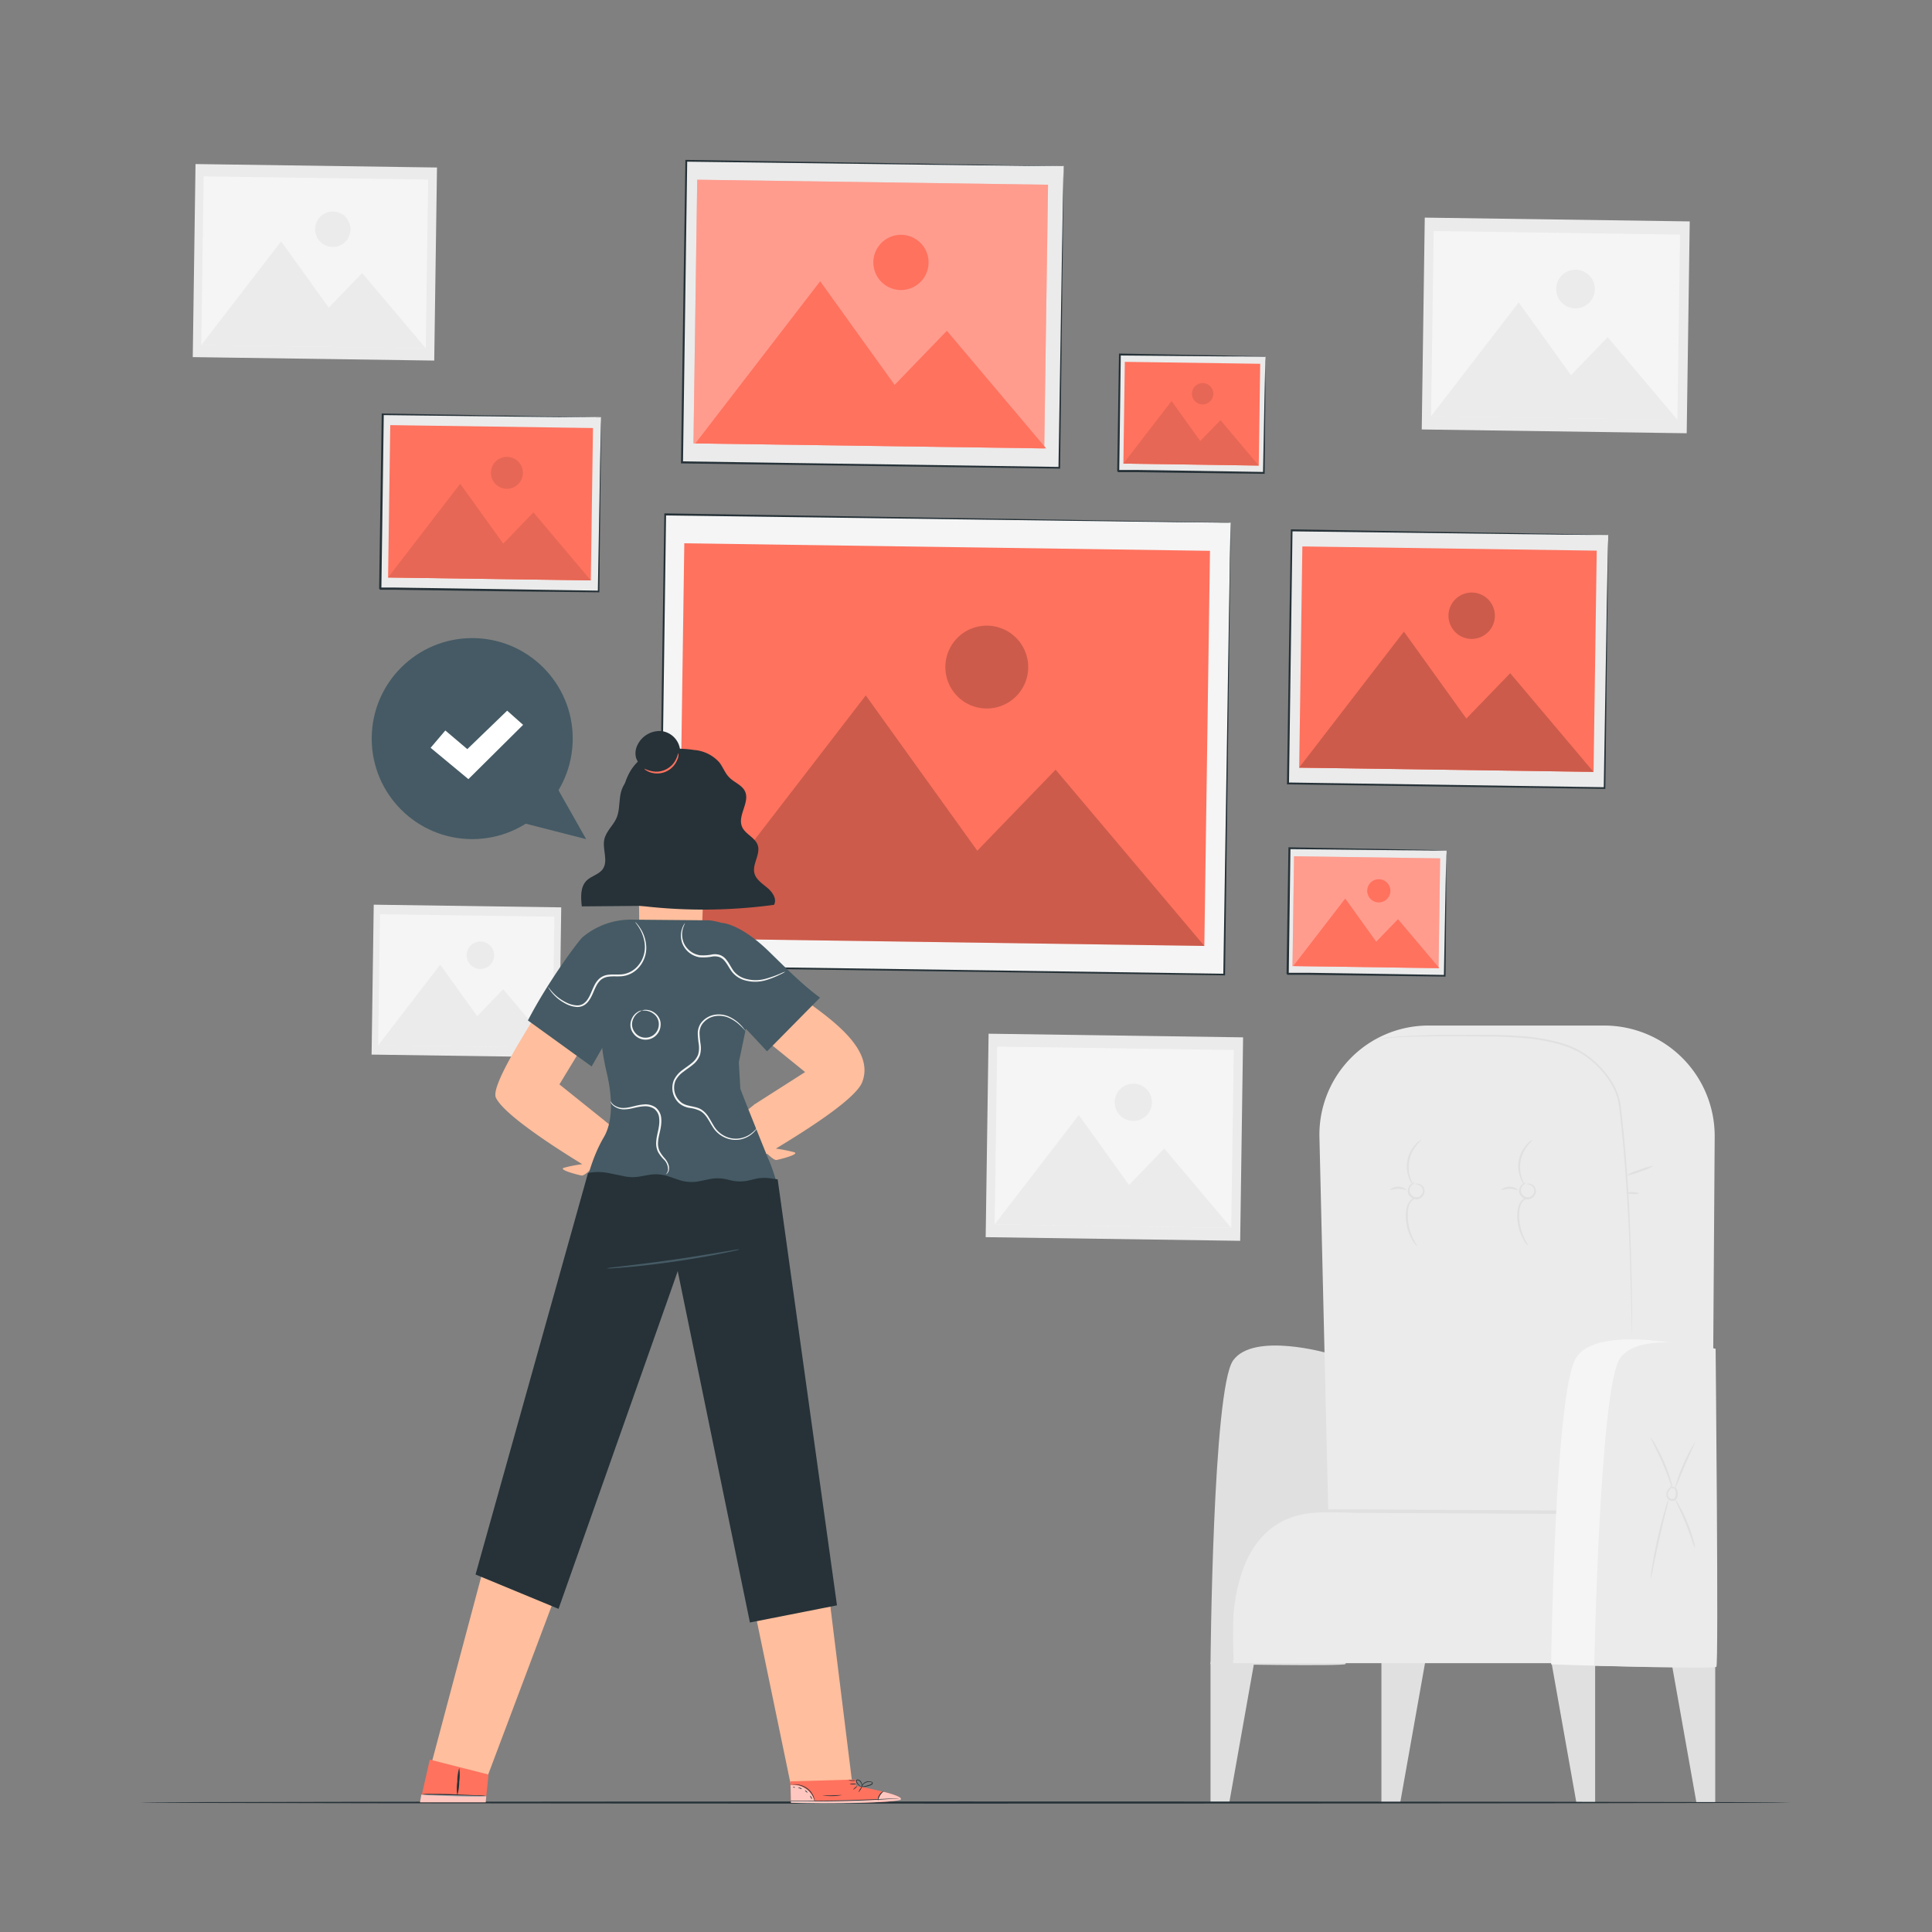 <svg xmlns="http://www.w3.org/2000/svg" viewBox="0 0 500 500"><rect x="0" y="0" width="500" height="500" fill="#808080" stroke="none"/><g id="freepik--background-complete--inject-16"><path d="M424.53,270.64a20,20,0,0,1-4.29,1.7,20.18,20.18,0,0,1-4.46,1.21,20,20,0,0,1,4.29-1.7A20.87,20.87,0,0,1,424.53,270.64Z" style="fill:#e0e0e0"></path><polygon points="313.28 430.15 313.28 466.49 318.14 466.49 324.67 429.75 313.28 430.15" style="fill:#e0e0e0"></polygon><polygon points="357.51 430.15 357.51 466.49 362.38 466.49 368.91 429.75 357.51 430.15" style="fill:#e0e0e0"></polygon><polygon points="412.82 430.15 412.82 466.49 407.96 466.49 401.43 429.75 412.82 430.15" style="fill:#e0e0e0"></polygon><polygon points="443.9 430.15 443.9 466.49 439.03 466.49 432.5 429.75 443.9 430.15" style="fill:#e0e0e0"></polygon><path d="M343.67,350.22s-19.22-5.55-24.53,1.84-5.86,78.6-5.86,78.6,34.31.62,34.94,0S343.67,350.22,343.67,350.22Z" style="fill:#e0e0e0"></path><path d="M442.92,417.67l.84-123.46A28.61,28.61,0,0,0,415,265.41H369.7a28.24,28.24,0,0,0-28.23,28.91l2.91,123.35Z" style="fill:#ebebeb"></path><path d="M442.92,417.67s-17.47-25.77-38-26.62-64.79,0-64.79,0-19.62.75-21,25.05v14.33H442.92Z" style="fill:#ebebeb"></path><path d="M402.75,391.79l-50.81-.26c-5.31,0-11.34-.68-16.48.78-15.15,4.29-17.37,23.66-16.17,37,0,.54-.8.54-.85,0-1-11.21.17-26.9,9.75-34.36,5.53-4.3,11.95-4.37,18.55-4.34l56,.3a.43.43,0,0,1,0,.85Z" style="fill:#e0e0e0"></path><path d="M355.45,269.27l.33-.12c.21-.06.54-.18,1-.28s1-.18,1.63-.28,1.39-.17,2.24-.24c3.37-.29,8.26-.47,14.31-.51,3,0,6.34,0,9.89,0a102.59,102.59,0,0,1,11.35.52,51.72,51.72,0,0,1,6.07,1.09,28.07,28.07,0,0,1,6.07,2.16,24.28,24.28,0,0,1,9.49,9.51,16.07,16.07,0,0,1,1.26,3.25,23.79,23.79,0,0,1,.52,3.39c.27,2.23.48,4.43.7,6.6.42,4.33.72,8.52,1,12.51.5,8,.72,15.18.87,21.22s.19,10.94.22,14.32c0,1.66,0,3,0,3.89,0,.42,0,.76,0,1a1.35,1.35,0,0,1,0,.35,1.6,1.6,0,0,1,0-.35c0-.25,0-.59,0-1,0-.92-.07-2.23-.12-3.89-.1-3.41-.23-8.29-.39-14.31s-.45-13.23-1-21.2c-.26-4-.58-8.17-1-12.49-.22-2.16-.44-4.36-.7-6.59a24.16,24.16,0,0,0-.51-3.32,15.86,15.86,0,0,0-1.23-3.14,22.07,22.07,0,0,0-4-5.37,22.85,22.85,0,0,0-5.22-3.93,27.85,27.85,0,0,0-5.95-2.13,52.17,52.17,0,0,0-6-1.1,106.49,106.49,0,0,0-11.3-.56c-3.55-.06-6.86-.1-9.88-.1-6,0-10.93.11-14.3.34l-2.23.2-1.63.23c-.43.07-.75.18-1,.23A1.37,1.37,0,0,1,355.45,269.27Z" style="fill:#e0e0e0"></path><path d="M427.91,301.74a13.91,13.91,0,0,1-3.44,1.48,13.43,13.43,0,0,1-3.6,1,13.72,13.72,0,0,1,3.43-1.48A13.45,13.45,0,0,1,427.91,301.74Z" style="fill:#e0e0e0"></path><path d="M424.09,308.83c0,.14-.74.23-1.62.19s-1.61-.19-1.6-.33.73-.23,1.62-.19S424.09,308.69,424.09,308.83Z" style="fill:#e0e0e0"></path><path d="M395,306.47s.14-.13.47-.16a2,2,0,0,1,1.31.46,1.91,1.91,0,0,1,.65,2,2.24,2.24,0,0,1-1.94,1.63,2.3,2.3,0,0,1-2.15-1.33,2.1,2.1,0,0,1,.16-2.06,2.14,2.14,0,0,1,1.05-.88c.31-.11.49-.1.5-.07a3.09,3.09,0,0,0-1.24,1.14,1.76,1.76,0,0,0,0,1.66,1.87,1.87,0,0,0,1.69,1,1.77,1.77,0,0,0,1.5-1.25,1.48,1.48,0,0,0-.43-1.55A2.26,2.26,0,0,0,395,306.47Z" style="fill:#e0e0e0"></path><path d="M396.68,295c.05.06-.54.51-1.26,1.42a9.16,9.16,0,0,0-1.88,4,9.29,9.29,0,0,0,.32,4.44c.36,1.11.75,1.73.68,1.78a4.18,4.18,0,0,1-1-1.65,8.5,8.5,0,0,1-.49-4.67,8.39,8.39,0,0,1,2.11-4.18A3.86,3.86,0,0,1,396.68,295Z" style="fill:#e0e0e0"></path><path d="M395.56,322.48a5.23,5.23,0,0,1-1.29-1.68,12.29,12.29,0,0,1-1.56-4.9,12.11,12.11,0,0,1,.06-2.84,4.45,4.45,0,0,1,.89-2.2A2.67,2.67,0,0,1,395,310c.38-.09.59,0,.59,0a3.15,3.15,0,0,0-1.63,1.12c-.75,1-.89,2.84-.72,4.76a14.29,14.29,0,0,0,1.36,4.77C395.15,321.78,395.63,322.43,395.56,322.48Z" style="fill:#e0e0e0"></path><path d="M388.54,308c-.11-.09.77-.89,2.14-.89s2.25.78,2.14.88a19.43,19.43,0,0,0-2.14-.35A20.92,20.92,0,0,0,388.54,308Z" style="fill:#e0e0e0"></path><path d="M366.18,306.47s.15-.13.48-.16a2,2,0,0,1,1.31.46,1.91,1.91,0,0,1,.64,2,2.22,2.22,0,0,1-1.93,1.63,2.3,2.3,0,0,1-2.15-1.33,2.13,2.13,0,0,1,.15-2.06,2.2,2.2,0,0,1,1.06-.88c.31-.11.49-.1.5-.07a3.09,3.09,0,0,0-1.24,1.14,1.76,1.76,0,0,0,0,1.66,1.87,1.87,0,0,0,1.69,1,1.78,1.78,0,0,0,1.5-1.25,1.48,1.48,0,0,0-.43-1.55A2.28,2.28,0,0,0,366.18,306.47Z" style="fill:#e0e0e0"></path><path d="M367.85,295c0,.06-.54.51-1.27,1.42a8.9,8.9,0,0,0-1.55,8.48c.36,1.11.75,1.73.68,1.78a4.05,4.05,0,0,1-1-1.65,8.31,8.31,0,0,1,1.62-8.85A3.86,3.86,0,0,1,367.85,295Z" style="fill:#e0e0e0"></path><path d="M366.73,322.48a5.23,5.23,0,0,1-1.29-1.68,12.19,12.19,0,0,1-1.5-7.74,4.45,4.45,0,0,1,.89-2.2,2.59,2.59,0,0,1,1.33-.88c.37-.09.59,0,.59,0a3.11,3.11,0,0,0-1.63,1.12c-.75,1-.89,2.84-.72,4.76a14.06,14.06,0,0,0,1.36,4.77C366.32,321.78,366.8,322.43,366.73,322.48Z" style="fill:#e0e0e0"></path><path d="M359.71,308c-.11-.09.77-.89,2.14-.89s2.25.78,2.14.88a19.43,19.43,0,0,0-2.14-.35A20.33,20.33,0,0,0,359.71,308Z" style="fill:#e0e0e0"></path><path d="M442.4,349.39s-29.4-7.6-34.72,2.4-6.25,78.94-6.25,78.94,42.45,1.57,42.55-.22S442.4,349.39,442.4,349.39Z" style="fill:#f5f5f5"></path><path d="M444,349.07s-19.41-5-24.71,2.39-6.7,79.62-6.7,79.62,31,.91,31.61.29S444,349.07,444,349.07Z" style="fill:#ebebeb"></path><path d="M432.61,385.06s.07-.18.37-.22a1,1,0,0,1,1,.63,3,3,0,0,1,.19,1.65,1.67,1.67,0,0,1-.47,1,1.36,1.36,0,0,1-1.14.31,1.54,1.54,0,0,1-1.2-1,2,2,0,0,1,0-1.36,2.64,2.64,0,0,1,1.26-1.35l0,.21c-.32-.15-.49-.24-.47-.28s.2,0,.55.05l.21.05-.18.16a3,3,0,0,0-1,1.31,1.27,1.27,0,0,0,.84,1.72.9.9,0,0,0,1.05-.83,3.19,3.19,0,0,0-.05-1.43.81.81,0,0,0-.64-.56C432.76,385,432.64,385.09,432.61,385.06Z" style="fill:#e0e0e0"></path><path d="M427.09,372a7.72,7.72,0,0,1,1.23,1.74,38,38,0,0,1,2.36,4.59,38.57,38.57,0,0,1,1.74,4.86,7.86,7.86,0,0,1,.44,2.09c-.16,0-1.06-3.08-2.66-6.74S427,372,427.09,372Z" style="fill:#e0e0e0"></path><path d="M438.68,373.17c.13.07-1.19,2.76-2.64,6.14s-2.52,6.17-2.66,6.12a43.91,43.91,0,0,1,5.3-12.26Z" style="fill:#e0e0e0"></path><path d="M427.22,408.56a16.65,16.65,0,0,1,.34-3.09c.29-1.9.77-4.5,1.41-7.36s1.33-5.41,1.88-7.25a16.36,16.36,0,0,1,1-2.93,20,20,0,0,1-.66,3c-.46,1.86-1.09,4.42-1.73,7.27s-1.18,5.43-1.56,7.3A20.61,20.61,0,0,1,427.22,408.56Z" style="fill:#e0e0e0"></path><path d="M438.65,400.65c-.15,0-1-2.91-2.41-6.39s-2.88-6.19-2.75-6.26a6.36,6.36,0,0,1,1.12,1.68,38.07,38.07,0,0,1,2.11,4.38,39.16,39.16,0,0,1,1.56,4.6A6.54,6.54,0,0,1,438.65,400.65Z" style="fill:#e0e0e0"></path><rect x="101.31" y="229.61" width="38.8" height="48.53" transform="translate(-134.87 370.94) rotate(-89.18)" style="fill:#ebebeb"></rect><rect x="103.72" y="231.31" width="33.91" height="45.12" transform="translate(-134.9 370.91) rotate(-89.18)" style="fill:#f5f5f5"></rect><polygon points="97.88 270.51 113.93 249.65 123.5 262.98 130.23 256.02 142.99 271.15 97.88 270.51" style="fill:#ebebeb"></polygon><path d="M127.87,247.27a3.55,3.55,0,1,1-3.5-3.6A3.54,3.54,0,0,1,127.87,247.27Z" style="fill:#ebebeb"></path><rect x="56.5" y="36.65" width="49.97" height="62.5" transform="translate(12.43 148.39) rotate(-89.18)" style="fill:#ebebeb"></rect><rect x="59.6" y="38.84" width="43.67" height="58.11" transform="translate(12.39 148.35) rotate(-89.18)" style="fill:#f5f5f5"></rect><polygon points="52.08 89.31 72.76 62.46 85.08 79.62 93.74 70.67 110.18 90.14 52.08 89.31" style="fill:#ebebeb"></polygon><path d="M90.71,59.39a4.58,4.58,0,1,1-4.51-4.64A4.57,4.57,0,0,1,90.71,59.39Z" style="fill:#ebebeb"></path><rect x="375.2" y="49.93" width="54.83" height="68.58" transform="translate(312.65 485.59) rotate(-89.18)" style="fill:#ebebeb"></rect><rect x="378.6" y="52.34" width="47.93" height="63.76" transform="translate(312.6 485.54) rotate(-89.18)" style="fill:#f5f5f5"></rect><polygon points="370.35 107.73 393.04 78.26 406.57 97.09 416.07 87.26 434.1 108.64 370.35 107.73" style="fill:#ebebeb"></polygon><path d="M412.74,74.89a5,5,0,1,1-4.95-5.09A5,5,0,0,1,412.74,74.89Z" style="fill:#ebebeb"></path><rect x="262.06" y="261.38" width="52.66" height="65.87" transform="translate(-10.01 578.47) rotate(-89.18)" style="fill:#ebebeb"></rect><rect x="265.33" y="263.69" width="46.03" height="61.24" transform="translate(-10.05 578.42) rotate(-89.18)" style="fill:#f5f5f5"></rect><polygon points="257.4 316.88 279.2 288.58 292.19 306.67 301.31 297.23 318.63 317.76 257.4 316.88" style="fill:#ebebeb"></polygon><path d="M298.12,285.35a4.82,4.82,0,1,1-4.75-4.89A4.82,4.82,0,0,1,298.12,285.35Z" style="fill:#ebebeb"></path></g><g id="freepik--Floor--inject-16"><path d="M463.62,466.49c0,.16-95.65.28-213.61.28s-213.63-.12-213.63-.28,95.63-.27,213.63-.27S463.62,466.34,463.62,466.49Z" style="fill:#263238"></path></g><g id="freepik--Images--inject-16"><rect x="342.01" y="129.62" width="65.51" height="81.94" transform="translate(198.84 542.88) rotate(-89.18)" style="fill:#ebebeb"></rect><path d="M416.2,138.42h-1.55l-4.45,0-16.78-.18-59.16-.73.24-.22c-.27,19.49-.58,41.84-.91,65.49h0l-.26-.27,81.94,1.22-.22.21c.33-19.72.6-36.06.79-47.5.1-5.72.19-10.2.24-13.28,0-1.52.06-2.69.08-3.5s0-1.22,0-1.22,0,.39,0,1.17,0,2,0,3.47c0,3.06-.07,7.53-.13,13.23-.14,11.47-.33,27.86-.57,47.64v.22h-.22L333.33,203h-.26v-.26h0c.35-23.65.68-46,1-65.49V137h.23l59.3,1,16.73.3,4.4.09,1.13,0Z" style="fill:#263238"></path><rect x="346.08" y="132.5" width="57.26" height="76.19" transform="translate(198.79 542.82) rotate(-89.18)" style="fill:#FF725E"></rect><polygon points="336.21 198.67 363.33 163.46 379.49 185.96 390.84 174.22 412.39 199.76 336.21 198.67" style="fill:#FF725E"></polygon><path d="M386.87,159.44a6,6,0,1,1-5.91-6.09A6,6,0,0,1,386.87,159.44Z" style="fill:#FF725E"></path><polygon points="336.21 198.67 363.33 163.46 379.49 185.96 390.84 174.22 412.39 199.76 336.21 198.67" style="opacity:0.2"></polygon><g style="opacity:0.2"><path d="M386.87,159.44a6,6,0,1,1-5.91-6.09A6,6,0,0,1,386.87,159.44Z"></path></g><rect x="186.85" y="32.46" width="78.08" height="97.66" transform="translate(141.39 305.99) rotate(-89.18)" style="fill:#ebebeb"></rect><path d="M275.27,43h-1.84l-5.3-.05-20-.22-70.52-.89.24-.23c-.33,23.23-.7,49.87-1.09,78.06h0l-.26-.27,97.65,1.44-.22.22c.38-23.52.7-43,.92-56.63.12-6.82.22-12.16.29-15.82,0-1.82.06-3.22.08-4.17s0-1.45,0-1.45,0,.47,0,1.4l0,4.13c0,3.65-.09,9-.17,15.78-.16,13.66-.4,33.19-.69,56.76v.22h-.21l-97.65-1.35h-.26v-.26h0c.41-28.19.8-54.82,1.14-78.06v-.23h.24l70.66,1.13,19.94.34,5.26.11,1.34,0Z" style="fill:#263238"></path><rect x="191.22" y="35.88" width="68.25" height="90.8" transform="translate(140.85 305.44) rotate(-89.18)" style="fill:#FF725E"></rect><rect x="191.22" y="35.88" width="68.25" height="90.8" transform="translate(140.85 305.44) rotate(-89.18)" style="fill:#fff;opacity:0.3"></rect><polygon points="179.95 114.76 212.26 72.79 231.53 99.61 245.05 85.61 270.74 116.05 179.95 114.76" style="fill:#FF725E"></polygon><circle cx="233.17" cy="67.89" r="7.15" transform="translate(-7.04 32.17) rotate(-7.77)" style="fill:#FF725E"></circle><rect x="337.57" y="215.74" width="32.51" height="40.67" transform="translate(112.71 586.49) rotate(-89.18)" style="fill:#ebebeb"></rect><path d="M374.39,220.11h-3l-8.34-.06-29.32-.3.24-.23c-.13,9.68-.28,20.77-.44,32.5l-.25-.26h1.4l1.4,0,2.78,0,5.48.08,10.55.16,19,.31-.21.21c.18-9.76.34-17.85.44-23.54.07-2.82.12-5.05.15-6.6,0-.74,0-1.33.05-1.75s0-.62,0-.62,0,.19,0,.57v1.71c0,1.54,0,3.75,0,6.56-.05,5.72-.13,13.86-.22,23.68v.21h-.22l-19.05-.24-10.55-.14-5.47-.08-2.79,0-1.4,0h-1.4c.23.24-.32-.32-.26-.27.18-11.73.34-22.82.49-32.5v-.23h.24l29.47.54,8.28.18,2.18.06.55,0Z" style="fill:#263238"></path><rect x="339.38" y="217.17" width="28.42" height="37.81" transform="translate(112.49 586.26) rotate(-89.18)" style="fill:#FF725E"></rect><rect x="339.38" y="217.17" width="28.42" height="37.81" transform="translate(112.49 586.26) rotate(-89.18)" style="fill:#fff;opacity:0.3"></rect><polygon points="334.69 250.01 348.15 232.54 356.17 243.71 361.8 237.88 372.5 250.56 334.69 250.01" style="fill:#FF725E"></polygon><path d="M359.83,230.54a3,3,0,1,1-2.93-3A3,3,0,0,1,359.83,230.54Z" style="fill:#FF725E"></path><rect x="104.42" y="101.89" width="45.12" height="56.44" transform="translate(-4.93 255.22) rotate(-89.18)" style="fill:#ebebeb"></rect><path d="M155.52,108h-1.08l-3.07,0-11.56-.1-40.73-.47.24-.22c-.18,13.43-.39,28.82-.62,45.11.06.06-.48-.5-.24-.26h1l1,0,1.94,0,3.86.06,7.61.11,14.64.22,26.43.41-.22.21c.24-13.56.44-24.81.58-32.69.08-3.93.14-7,.18-9.16,0-1,.05-1.85.06-2.42s0-.84,0-.84,0,.26,0,.8,0,1.35,0,2.38c0,2.12,0,5.19-.07,9.1-.09,7.92-.21,19.22-.36,32.84v.21h-.22L128.44,153l-14.64-.21-7.6-.1-3.87-.06-1.94,0-1,0h-1c.22.23-.33-.32-.27-.27.25-16.29.47-31.68.67-45.11v-.24h.23l40.87.7,11.51.23,3,.07.77,0Z" style="fill:#263238"></path><rect x="107.22" y="103.88" width="39.44" height="52.47" transform="translate(-4.97 255.18) rotate(-89.18)" style="fill:#FF725E"></rect><polygon points="100.43 149.46 119.1 125.2 130.24 140.7 138.05 132.61 152.9 150.21 100.43 149.46" style="fill:#FF725E"></polygon><path d="M135.32,122.43a4.13,4.13,0,1,1-4.07-4.19A4.13,4.13,0,0,1,135.32,122.43Z" style="fill:#FF725E"></path><polygon points="100.43 149.46 119.1 125.2 130.24 140.7 138.05 132.61 152.9 150.21 100.43 149.46" style="opacity:0.1"></polygon><g style="opacity:0.1"><path d="M135.32,122.43a4.13,4.13,0,1,1-4.07-4.19A4.13,4.13,0,0,1,135.32,122.43Z"></path></g><rect x="293.39" y="88.22" width="30.13" height="37.69" transform="translate(197 413.97) rotate(-89.18)" style="fill:#ebebeb"></rect><path d="M327.52,92.27a.58.58,0,0,1-.19,0h-2.6L317,92.24,289.83,92l.23-.23c-.12,9-.25,19.25-.4,30.12l-.25-.26h1.3l1.3,0,2.58,0,5.07.07,9.78.15,17.65.29-.22.21c.18-9,.32-16.54.43-21.81.06-2.62.11-4.68.14-6.12,0-.69,0-1.23.05-1.63s0-.57,0-.57a4.89,4.89,0,0,1,0,.53v1.58c0,1.43,0,3.48,0,6.07-.05,5.31-.12,12.86-.2,22v.22h-.21l-17.65-.22-9.78-.13-5.08-.07-2.58,0-1.3,0h-1.3l-.26-.26c.17-10.88.32-21.16.46-30.13V91.5h.24l27.31.51,7.68.17,2,0,.51,0Z" style="fill:#263238"></path><rect x="295.27" y="89.54" width="26.34" height="35.04" transform="translate(196.97 413.94) rotate(-89.18)" style="fill:#FF725E"></rect><polygon points="290.73 119.98 303.2 103.79 310.63 114.14 315.86 108.74 325.77 120.49 290.73 119.98" style="fill:#FF725E"></polygon><path d="M314,101.94a2.76,2.76,0,1,1-2.72-2.8A2.77,2.77,0,0,1,314,101.94Z" style="fill:#FF725E"></path><polygon points="290.73 119.98 303.2 103.79 310.63 114.14 315.86 108.74 325.77 120.49 290.73 119.98" style="opacity:0.1"></polygon><g style="opacity:0.1"><path d="M314,101.94a2.76,2.76,0,1,1-2.72-2.8A2.77,2.77,0,0,1,314,101.94Z"></path></g><rect x="185.98" y="119.53" width="117" height="146.35" transform="translate(48.3 434.4) rotate(-89.18)" style="fill:#f5f5f5"></rect><path d="M318.48,135.25h-.7l-2,0-7.93-.08-29.94-.37L172.15,133.4l.23-.23c-.49,34.81-1,74.73-1.64,117h0l-.26-.26L316.81,252l-.22.22c.55-35.25,1-64.47,1.33-84.89.17-10.22.3-18.23.39-23.7.05-2.73.09-4.82.12-6.24s.05-2.16.05-2.16,0,.71,0,2.11,0,3.49-.06,6.21c-.06,5.45-.16,13.45-.28,23.65-.27,20.45-.65,49.71-1.1,85v.22h-.21l-146.34-2.05h-.26v-.28c.61-42.23,1.19-82.15,1.7-117v-.23h.23L278,134.56l29.89.49,7.89.14,2,0Z" style="fill:#263238"></path><rect x="193.25" y="124.67" width="102.27" height="136.06" transform="translate(48.21 434.31) rotate(-89.18)" style="fill:#FF725E"></rect><polygon points="175.63 242.86 224.06 179.97 252.92 220.16 273.19 199.19 311.68 244.8 175.63 242.86" style="opacity:0.2"></polygon><g style="opacity:0.2"><path d="M266.1,172.79a10.72,10.72,0,1,1-10.56-10.87A10.73,10.73,0,0,1,266.1,172.79Z"></path></g></g><g id="freepik--Character--inject-16"><path d="M158.05,291.31l-1.74-1.4v-.16l-.07.09-11.46-9.2,4.92-8.1-11.86-8.66c0,.58-11,17-9.51,20.18,2.12,4.55,16.48,13.64,22.36,17.23a35.24,35.24,0,0,0-4.75.93c-1.5.49,3.39,1.79,4.57,2,.46.09,1.41-.64,2.41-1.62l.28.16.31-.74a33.32,33.32,0,0,0,3-3.52,12.23,12.23,0,0,0,.15-3.94Z" style="fill:#ffbe9d"></path><path d="M193.44,287.28l1.74-1.39,0-.16.07.09,13.11-8.37-12.66-10.28,10.95-9.5c8.46,6,19.77,13.81,16.5,22.36-1.78,4.69-16.47,13.65-22.35,17.23a37.54,37.54,0,0,1,4.75.94c1.49.49-3.39,1.78-4.57,2-.46.1-1.41-.64-2.42-1.61l-.27.16L198,298a33.54,33.54,0,0,1-3-3.52,12.61,12.61,0,0,1-.14-3.93Z" style="fill:#ffbe9d"></path><path d="M172.93,248.47h0a8.14,8.14,0,0,0,8.74-7.8c.17-4.42.32-8.89.32-8.89s6.7-.63,7.19-7.27.26-21.95.26-21.95h0a23.11,23.11,0,0,0-23.36,1.5l-1,.7.37,35.69A8.14,8.14,0,0,0,172.93,248.47Z" style="fill:#ffbe9d"></path><path d="M172.62,193.94c-4-.12-7.7,2.52-9.57,5.77s-2.28,7-2.46,10.67a204.19,204.19,0,0,0,.51,21.56,2.3,2.3,0,0,0,.46,1.51,2.89,2.89,0,0,0,1.75.66,136.15,136.15,0,0,0,37,.06c.81-1.46-.32-3.2-1.63-4.32s-2.93-2.15-3.4-3.72c-.74-2.48,1.72-5.14.76-7.56-.72-1.82-3.11-2.71-3.95-4.49-1.41-3,2.23-6.59.61-9.48-.84-1.51-2.81-2.18-4-3.44-1.1-1.11-1.58-2.62-2.53-3.84a9.75,9.75,0,0,0-6.62-3.23,24.51,24.51,0,0,0-6.84-.15" style="fill:#263238"></path><path d="M163.16,201.53c-1.71.84-2.45,2.88-2.7,4.77s-.18,3.88-1,5.61-2.59,3.27-3.05,5.26c-.6,2.57,1.1,5.61-.43,7.77-1,1.39-2.93,1.74-4.15,2.93-1.68,1.65-1.53,4.36-1.26,6.7l22.15-.19" style="fill:#263238"></path><path d="M171.18,199.2a4.9,4.9,0,0,0,4.85-4.84,5.53,5.53,0,0,0-4.79-5.15,6.35,6.35,0,0,0-6.24,3.56,4.67,4.67,0,0,0-.37,3.41,4.72,4.72,0,0,0,2.26,2.58,7.11,7.11,0,0,0,6.91,0" style="fill:#263238"></path><path d="M175.56,194.92a2.88,2.88,0,0,1-.28,1.71,5.61,5.61,0,0,1-7.05,3.23c-1-.37-1.52-.86-1.48-.9s.59.29,1.58.54a5.65,5.65,0,0,0,6.61-3C175.4,195.56,175.47,194.9,175.56,194.92Z" style="fill:#FF725E"></path><path d="M198.54,272.12l-5.51-5.9-1.82,8.7.38,6.76c0,.34,7.19,18.1,7.19,18.1a43.58,43.58,0,0,1,3.45,21.44l-52.66-1.53s.77-15.33,6.69-25.36c2.7-4.59,2-11.51.75-16.76-.4-1.66-.93-4.4-1.14-6.1l0-.29L153.11,276l-16.49-11.91c5.36-10.33,13.22-20.77,14.16-21.55A19.44,19.44,0,0,1,163,238l20.51.18a16.44,16.44,0,0,1,3.19.65c2.51.18,6.95,2.3,11.87,7,4.15,4,8.77,8.8,13.65,12.36l-13.7,13.88" style="fill:#455a64"></path><path d="M164.38,238.62s.12.08.33.29a8.55,8.55,0,0,1,.78,1,9.51,9.51,0,0,1,1.68,4.26,7.62,7.62,0,0,1-2,6.38,6.67,6.67,0,0,1-3.55,2c-1.43.29-2.88,0-4.27.24a3.69,3.69,0,0,0-1.84.79,5.14,5.14,0,0,0-1.2,1.6c-.64,1.19-1,2.49-1.77,3.59a4.3,4.3,0,0,1-1.37,1.38,3.42,3.42,0,0,1-1.79.46,7,7,0,0,1-3.07-.9,11.26,11.26,0,0,1-3.55-2.9,9.47,9.47,0,0,1-.71-1c-.14-.24-.21-.38-.19-.39s.35.49,1.06,1.28a11.74,11.74,0,0,0,3.55,2.7,6.77,6.77,0,0,0,2.91.8,3,3,0,0,0,1.56-.42,4.11,4.11,0,0,0,1.2-1.25c.67-1,1.06-2.32,1.71-3.57a5.81,5.81,0,0,1,1.32-1.75,4.2,4.2,0,0,1,2.09-.92c1.52-.22,3,.05,4.26-.22a6.3,6.3,0,0,0,3.3-1.82,7.29,7.29,0,0,0,1.76-3,7.63,7.63,0,0,0,.27-3,10.11,10.11,0,0,0-1.48-4.19C164.76,239.08,164.34,238.65,164.38,238.62Z" style="fill:#f5f5f5"></path><path d="M166.16,261.54a1.76,1.76,0,0,1,.9-.2,3.94,3.94,0,0,1,2.39.8,3.85,3.85,0,0,1,1.15,1.35,3.45,3.45,0,0,1,.35,2,3.89,3.89,0,0,1-7.12,1.84,3.54,3.54,0,0,1-.68-1.94,3.88,3.88,0,0,1,.36-1.75,3.83,3.83,0,0,1,1.7-1.85,1.84,1.84,0,0,1,.88-.27c0,.05-.3.14-.77.45a3.94,3.94,0,0,0-1.48,1.82,3.31,3.31,0,0,0,.37,3.26,3.44,3.44,0,0,0,6.27-1.62,3.3,3.3,0,0,0-1.26-3,4,4,0,0,0-2.17-.88C166.49,261.51,166.17,261.58,166.16,261.54Z" style="fill:#f5f5f5"></path><path d="M203.25,251.46a7.07,7.07,0,0,1-1.26.7,22.57,22.57,0,0,1-3.64,1.47,9.86,9.86,0,0,1-5.84,0,6.43,6.43,0,0,1-2.93-1.94c-.79-.95-1.28-2.11-2.05-3a3.19,3.19,0,0,0-1.36-1,3.9,3.9,0,0,0-1.67-.16,12.58,12.58,0,0,1-3.46.21,5.8,5.8,0,0,1-4.47-3.62,5.74,5.74,0,0,1,0-3.93,5,5,0,0,1,.48-1c.14-.2.22-.3.24-.29a13.64,13.64,0,0,0-.53,1.32,5.79,5.79,0,0,0,.17,3.73,5.47,5.47,0,0,0,4.21,3.27,11.88,11.88,0,0,0,3.34-.24,4.32,4.32,0,0,1,1.9.19,3.71,3.71,0,0,1,1.58,1.19c.83,1,1.31,2.17,2,3.05a6,6,0,0,0,2.69,1.8,9.57,9.57,0,0,0,5.58.07,28.46,28.46,0,0,0,3.66-1.29A8.42,8.42,0,0,1,203.25,251.46Z" style="fill:#f5f5f5"></path><path d="M196,291.8a.66.66,0,0,1-.07.15c-.06.09-.14.23-.26.4a6.41,6.41,0,0,1-1.29,1.29,6.9,6.9,0,0,1-2.64,1.22,6.67,6.67,0,0,1-3.82-.32,7.1,7.1,0,0,1-3.54-3c-.9-1.38-1.6-3.12-3.13-4a8.29,8.29,0,0,0-2.65-.79,5.58,5.58,0,0,1-2.82-1.21,5.37,5.37,0,0,1-1.39-6A7,7,0,0,1,176.5,277c.84-.65,1.72-1.2,2.47-1.84a5.19,5.19,0,0,0,1.7-2.24,6.39,6.39,0,0,0,.16-2.72,22.89,22.89,0,0,1-.25-2.73,4.71,4.71,0,0,1,.72-2.56,5.6,5.6,0,0,1,4-2.34,6.5,6.5,0,0,1,3.77.73,9.63,9.63,0,0,1,2.35,1.69,11.35,11.35,0,0,1,1.2,1.36,3.51,3.51,0,0,1,.36.53s-.54-.69-1.7-1.74a10,10,0,0,0-2.34-1.58,6.25,6.25,0,0,0-3.59-.62,5.19,5.19,0,0,0-3.69,2.21,4.22,4.22,0,0,0-.62,2.32,26.32,26.32,0,0,0,.26,2.68,6.67,6.67,0,0,1-.16,2.93,5.64,5.64,0,0,1-1.84,2.47c-.79.67-1.67,1.22-2.48,1.86a6.4,6.4,0,0,0-2,2.27,4.83,4.83,0,0,0,1.25,5.42c1.43,1.36,3.65,1,5.37,2a6.05,6.05,0,0,1,1.95,2c.48.75.88,1.51,1.31,2.21a6.79,6.79,0,0,0,3.3,2.9,6.41,6.41,0,0,0,3.63.37,6.78,6.78,0,0,0,2.58-1.09A9.24,9.24,0,0,0,196,291.8Z" style="fill:#f5f5f5"></path><path d="M172.34,303.9a2.19,2.19,0,0,0,.53-1,3.54,3.54,0,0,0-1.15-2.89,9.42,9.42,0,0,1-1.42-1.88,5.12,5.12,0,0,1-.47-2.69c.1-1.92,1-3.87.77-5.95a3.41,3.41,0,0,0-1.29-2.52,4.24,4.24,0,0,0-2.63-.66c-1.8.09-3.42.76-4.87.78a4.35,4.35,0,0,1-3.2-1.05,2.38,2.38,0,0,1-.54-.75c-.09-.2-.11-.31-.09-.31a4.86,4.86,0,0,0,.77.91,4.21,4.21,0,0,0,3,.83c1.38-.06,2.94-.75,4.87-.89a4.65,4.65,0,0,1,3,.73,3.94,3.94,0,0,1,1.51,2.88c.21,2.27-.71,4.23-.81,6a4.75,4.75,0,0,0,.38,2.47,9.71,9.71,0,0,0,1.31,1.83,5.12,5.12,0,0,1,1,1.69,2.94,2.94,0,0,1,.08,1.48C172.85,303.73,172.32,303.92,172.34,303.9Z" style="fill:#f5f5f5"></path><path d="M151.44,308.82c-1,1.5-40.32,149.62-40.32,149.62L125,462.82,178,322Z" style="fill:#ffbe9d"></path><polygon points="175.39 320.67 204.59 461.6 220.65 462.24 202.22 313.21 175.39 320.67" style="fill:#ffbe9d"></polygon><path d="M152.18,303.57,123.07,407.48l21.48,8.89L175.4,329l18.68,90.9,22.53-4.44L201.26,305.21l-2.1-.28a10.68,10.68,0,0,0-3.82.2l-1.4.34a10.29,10.29,0,0,1-4.84,0l-1-.24a10.4,10.4,0,0,0-4.51-.06l-2.49.51a10.32,10.32,0,0,1-5.51-.35l-2.48-.85a10.41,10.41,0,0,0-5.22-.41l-2.35.42a10.45,10.45,0,0,1-3.94-.06l-4-.82a13.9,13.9,0,0,0-5-.12Z" style="fill:#263238"></path><path d="M191.43,323.33a6.23,6.23,0,0,1-1.32.37c-.86.2-2.11.46-3.65.77-3.09.62-7.37,1.38-12.13,2.06s-9.08,1.16-12.22,1.43c-1.57.14-2.84.24-3.72.28a6.28,6.28,0,0,1-1.37,0,7.91,7.91,0,0,1,1.35-.22l3.7-.44c3.13-.37,7.44-.9,12.19-1.58s9-1.39,12.13-1.91l3.68-.61A7.8,7.8,0,0,1,191.43,323.33Z" style="fill:#455a64"></path><path d="M221.61,462.21l-.07-1.68-17,.49.14,5.52,1.05,0c4.67.11,23.75.28,26.83-.68C236.05,464.82,221.61,462.21,221.61,462.21Z" style="fill:#FF725E"></path><g style="opacity:0.6"><path d="M210.84,466.26a5.37,5.37,0,0,0-2.26-3.29,6,6,0,0,0-4-1l.13,4.39Z" style="fill:#fff"></path></g><g style="opacity:0.6"><path d="M228.67,463.72s5.07,1.21,4.47,2-19.89,1.29-28.42.82l0-.35,22.5-.41S227.69,463.78,228.67,463.72Z" style="fill:#fff"></path></g><path d="M204.48,466.19a1.51,1.51,0,0,0,.29,0l.83,0,3.07,0c2.6,0,6.19,0,10.14-.1s7.55-.27,10.14-.42l3.06-.2.84-.07a1.91,1.91,0,0,0,.28,0h-.29l-.83,0-3.07.14c-2.59.11-6.17.26-10.13.36s-7.54.14-10.14.15l-3.07,0h-.83Z" style="fill:#263238"></path><path d="M227.24,466a6.13,6.13,0,0,1,.53-1.37,5.82,5.82,0,0,1,1-1.12,2.15,2.15,0,0,0-1.19,1A2,2,0,0,0,227.24,466Z" style="fill:#263238"></path><path d="M222.19,463.8s.27-.24.51-.61.39-.69.34-.72-.28.25-.52.62S222.14,463.78,222.19,463.8Z" style="fill:#263238"></path><path d="M220.8,463.17s.3-.14.58-.39.48-.48.45-.52-.31.13-.59.39S220.76,463.13,220.8,463.17Z" style="fill:#263238"></path><path d="M219.89,461.71a2.14,2.14,0,0,0,.88.08,2.2,2.2,0,0,0,.88-.11,2.11,2.11,0,0,0-.88-.08A2.2,2.2,0,0,0,219.89,461.71Z" style="fill:#263238"></path><path d="M219.56,460.67a2.66,2.66,0,0,0,2,.09,5.43,5.43,0,0,0-1,0A6.45,6.45,0,0,0,219.56,460.67Z" style="fill:#263238"></path><path d="M222.72,462.42a3.23,3.23,0,0,0,1.08,0,6.59,6.59,0,0,0,1.15-.26,3.9,3.9,0,0,0,.65-.27.52.52,0,0,0,.26-.32.39.39,0,0,0-.17-.4,2.07,2.07,0,0,0-2.45.6,1.76,1.76,0,0,0-.33.69.52.52,0,0,0,0,.27,2.69,2.69,0,0,1,.47-.87,1.85,1.85,0,0,1,.91-.59,1.8,1.8,0,0,1,1.29,0c.18.11.12.3-.07.41a2.87,2.87,0,0,1-.6.26,8.17,8.17,0,0,1-1.11.3C223.13,462.38,222.72,462.39,222.72,462.42Z" style="fill:#263238"></path><path d="M223,462.46a.89.89,0,0,0,.1-.7,1.55,1.55,0,0,0-.32-.73,1.08,1.08,0,0,0-.91-.49.39.39,0,0,0-.32.47,1,1,0,0,0,.19.45,3.22,3.22,0,0,0,.53.6,1.56,1.56,0,0,0,.64.39s-.22-.18-.53-.49a3.39,3.39,0,0,1-.48-.59c-.15-.21-.26-.59,0-.64s.55.21.72.4a1.67,1.67,0,0,1,.33.65A3.44,3.44,0,0,1,223,462.46Z" style="fill:#263238"></path><path d="M204.69,461.88s.48-.05,1.25,0a5.72,5.72,0,0,1,2.75,1,5.11,5.11,0,0,1,1.77,2.19c.28.67.32,1.12.36,1.12a1.13,1.13,0,0,0,0-.32,4.81,4.81,0,0,0-.21-.84,4.91,4.91,0,0,0-1.79-2.3,5.4,5.4,0,0,0-2.86-.95,4,4,0,0,0-.93.05A1.12,1.12,0,0,0,204.69,461.88Z" style="fill:#263238"></path><path d="M212.92,464.67a15,15,0,0,0,4.94-.09c0-.05-1.11,0-2.47.06S212.93,464.61,212.92,464.67Z" style="fill:#263238"></path><path d="M209.61,464.75s.1.22.22.45.19.44.24.43.08-.25-.06-.51S209.65,464.71,209.61,464.75Z" style="fill:#263238"></path><path d="M208.32,463.34s.08.2.26.36.35.26.39.22-.07-.2-.25-.36S208.36,463.3,208.32,463.34Z" style="fill:#263238"></path><path d="M206.52,462.73s.23,0,.48.12.44.19.48.16-.1-.25-.42-.34S206.5,462.68,206.52,462.73Z" style="fill:#263238"></path><path d="M205.24,462.45c0,.05.08.13.22.18s.27,0,.29,0-.08-.13-.22-.17S205.25,462.4,205.24,462.45Z" style="fill:#263238"></path><polygon points="111.23 455.39 108.72 466.44 125.69 466.44 126.42 459.25 111.23 455.39" style="fill:#FF725E"></polygon><path d="M126,464.83a11,11,0,0,1-2.48.16c-1.53,0-3.64,0-6-.1l-6-.26a11.88,11.88,0,0,1-2.46-.22,11.3,11.3,0,0,1,2.47-.15c1.53,0,3.64,0,6,.11l5.95.26A13.21,13.21,0,0,1,126,464.83Z" style="fill:#263238"></path><path d="M118.85,457.54a12.75,12.75,0,0,1,0,3.58,13,13,0,0,1-.5,3.55,11.89,11.89,0,0,1,0-3.58A12.13,12.13,0,0,1,118.85,457.54Z" style="fill:#263238"></path><polyline points="108.72 466.44 125.69 466.44 125.85 464.83 109.03 464.42 108.72 466.25" style="fill:#fff;opacity:0.6"></polyline></g><g id="freepik--speech-bubble--inject-16"><circle cx="122.21" cy="191.15" r="26.01" style="fill:#455a64"></circle><polygon points="133.84 212.6 151.7 217.17 143.31 202.36 133.84 212.6" style="fill:#455a64"></polygon><polygon points="115.25 189.05 111.44 193.53 121.22 201.64 135.38 187.59 131.25 183.92 120.94 193.87 115.25 189.05" style="fill:#fff"></polygon></g></svg>